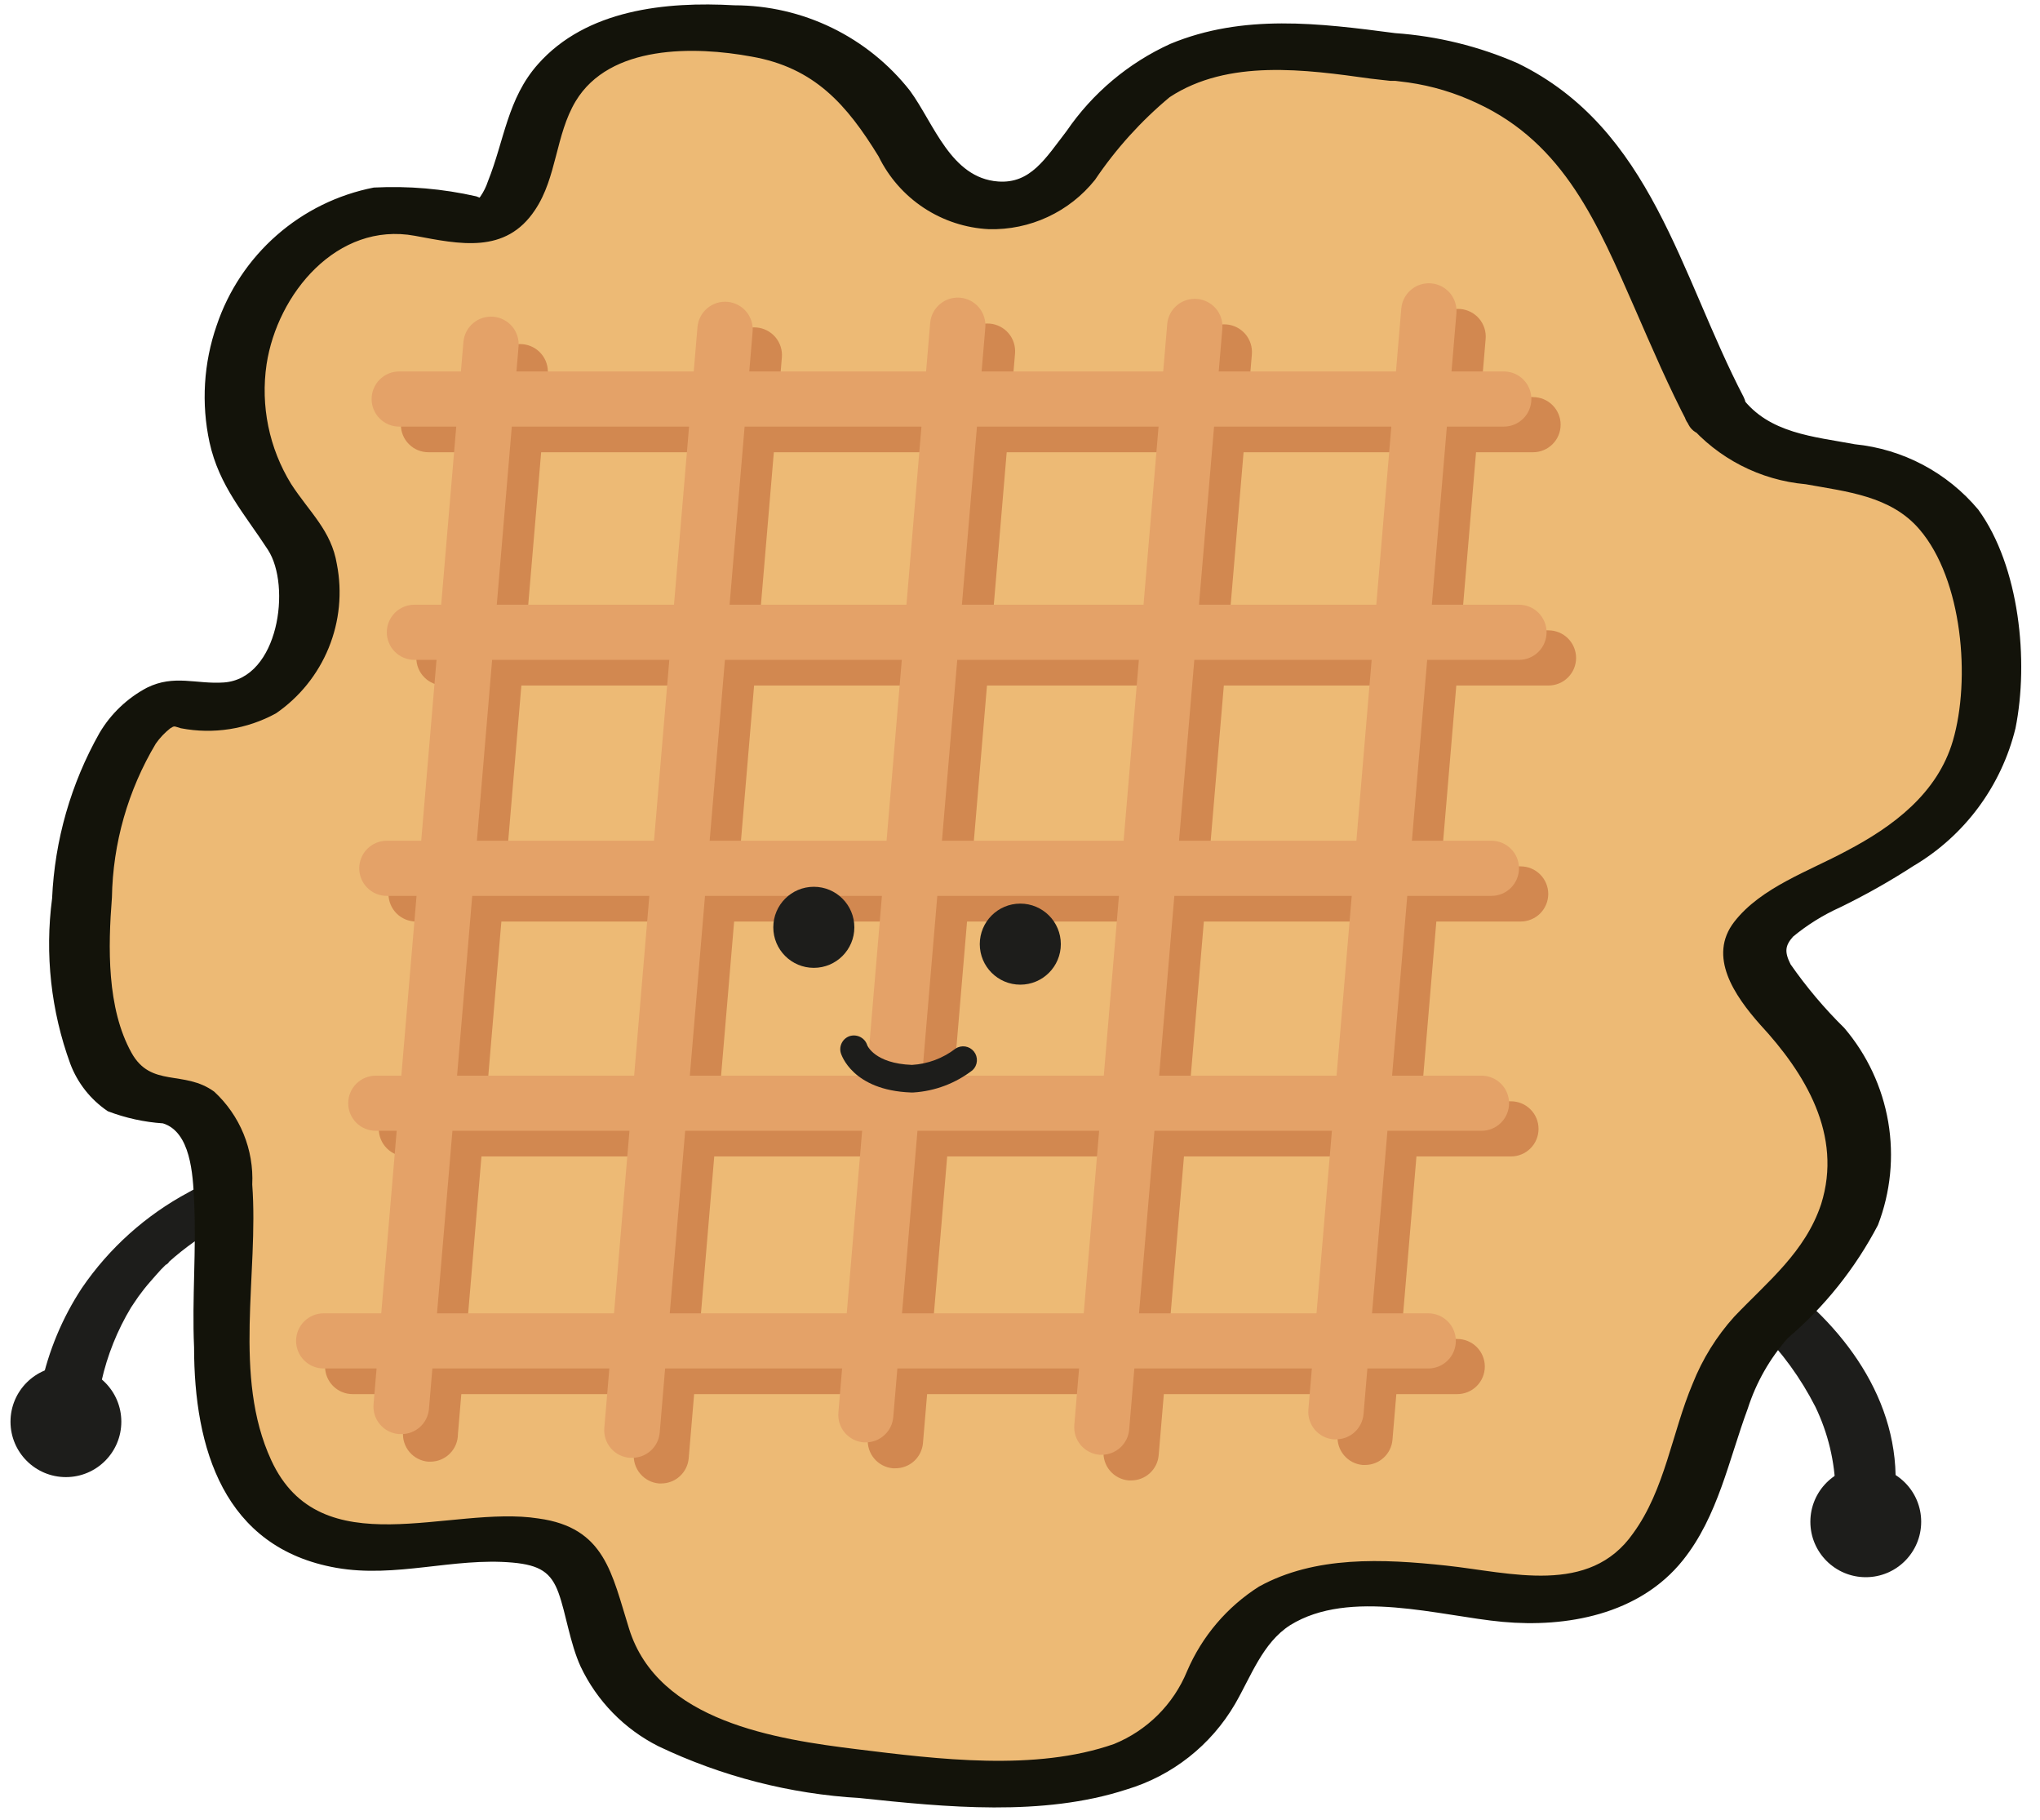 <svg width="74" height="66" viewBox="0 0 74 66" fill="none" xmlns="http://www.w3.org/2000/svg">
<g clip-path="url(#clip0_731_2054)">
<path d="M61.002 46.172C63.09 47.236 64.788 48.934 65.852 51.022C66.311 51.974 66.561 53.015 66.582 54.072C66.582 54.402 68.772 54.072 68.762 53.492C68.692 50.232 66.392 47.552 63.762 45.862C63.532 45.722 63.292 45.572 63.052 45.442C62.583 45.318 62.086 45.367 61.652 45.582C61.562 45.582 60.652 46.012 61.002 46.172Z" fill="#1D1D1B"/>
<path d="M67.68 57.202C68.79 57.202 69.69 56.302 69.69 55.192C69.69 54.082 68.79 53.182 67.68 53.182C66.57 53.182 65.67 54.082 65.67 55.192C65.67 56.302 66.57 57.202 67.68 57.202Z" fill="#1D1D1B"/>
<path d="M9.082 42.302C8.299 42.521 7.546 42.837 6.842 43.242C5.292 44.071 3.964 45.261 2.972 46.712C2.263 47.79 1.761 48.991 1.492 50.252C1.372 50.782 2.102 51.022 2.492 50.982C2.758 50.976 3.016 50.887 3.229 50.728C3.442 50.568 3.601 50.346 3.682 50.092C3.893 49.151 4.254 48.249 4.752 47.422L4.852 47.272C4.922 47.152 4.772 47.382 4.852 47.272L5.022 47.022C5.152 46.842 5.302 46.652 5.452 46.482C5.602 46.312 5.712 46.182 5.842 46.042L6.062 45.822C6.062 45.822 6.172 45.712 6.062 45.822C5.952 45.932 6.112 45.822 6.132 45.762C6.415 45.509 6.712 45.272 7.022 45.052L7.422 44.782C7.481 44.736 7.545 44.696 7.612 44.662C7.312 44.802 7.612 44.662 7.612 44.662C8.054 44.405 8.516 44.181 8.992 43.992H8.892L9.022 43.942L9.232 43.872L9.412 43.822C9.842 43.712 10.412 43.302 10.292 42.822C10.172 42.342 9.432 42.252 9.002 42.352L9.082 42.302Z" fill="#1D1D1B"/>
<path d="M2.391 53.572C3.501 53.572 4.401 52.672 4.401 51.562C4.401 50.452 3.501 49.552 2.391 49.552C1.281 49.552 0.381 50.452 0.381 51.562C0.381 52.672 1.281 53.572 2.391 53.572Z" fill="#1D1D1B"/>
<path d="M62.23 14.882C65.04 18.792 72.23 13.822 72.17 25.032C72.17 33.032 60.17 31.862 64.49 36.332C66.59 38.482 70.02 42.772 64.13 47.872C60.39 51.102 62.75 59.292 53.86 57.872C39.05 55.532 49.17 65.082 35.3 64.632C13.63 63.912 27.3 54.352 15.84 55.992C2.13 57.992 12.12 39.712 5.57 39.852C1.18 39.952 2.57 24.552 6.92 25.492C11.27 26.432 11.99 20.842 10.53 19.262C5.63 13.932 10.4 6.132 15.99 7.782C21.25 9.332 16.18 0.782 25.67 0.972C33.91 1.112 31.62 7.322 36.16 7.392C40.7 7.462 38.48 -0.158 50.48 2.012C52.397 2.107 54.246 2.751 55.806 3.869C57.367 4.986 58.573 6.528 59.28 8.312C61.37 13.252 62.23 14.882 62.23 14.882Z" fill="#EDBA75"/>
<path d="M61.24 15.372C62.321 16.629 63.849 17.415 65.501 17.562C66.981 17.832 68.591 17.982 69.63 19.202C71.191 21.022 71.49 24.642 70.841 26.862C70.281 28.782 68.66 29.982 66.98 30.862C65.63 31.592 63.88 32.182 62.91 33.432C61.941 34.682 62.91 36.102 63.85 37.162C65.48 38.922 66.85 41.162 66.061 43.672C65.481 45.412 64.13 46.472 62.91 47.752C62.266 48.466 61.755 49.289 61.401 50.182C60.651 51.952 60.401 54.022 59.24 55.612C57.651 57.882 54.791 57.032 52.471 56.782C50.151 56.532 47.7 56.422 45.67 57.542C44.51 58.278 43.6 59.349 43.06 60.612C42.816 61.206 42.456 61.746 42.001 62.199C41.546 62.652 41.005 63.01 40.41 63.252C37.56 64.252 34.011 63.802 31.09 63.442C28.171 63.082 23.87 62.442 22.82 59.072C22.19 57.072 21.951 55.402 19.53 55.072C16.331 54.572 11.63 56.842 9.84 52.962C8.43 49.912 9.39 46.202 9.15 42.962C9.181 42.334 9.073 41.706 8.835 41.124C8.596 40.542 8.233 40.019 7.77 39.592C6.67 38.792 5.48 39.462 4.77 38.182C3.87 36.562 3.92 34.342 4.06 32.552C4.093 30.585 4.642 28.661 5.65 26.972C5.798 26.76 5.977 26.571 6.18 26.412C6.34 26.312 6.31 26.342 6.56 26.412C7.738 26.639 8.958 26.448 10.011 25.872C10.866 25.284 11.53 24.458 11.923 23.497C12.316 22.536 12.419 21.481 12.22 20.462C12.021 19.242 11.22 18.572 10.56 17.552C9.762 16.255 9.447 14.719 9.67 13.212C10.06 10.652 12.23 8.032 15.05 8.552C16.66 8.852 18.34 9.232 19.41 7.612C20.201 6.432 20.151 4.892 20.881 3.672C22.12 1.612 25.2 1.672 27.26 2.052C29.55 2.452 30.721 3.802 31.87 5.672C32.24 6.43 32.806 7.075 33.51 7.539C34.213 8.003 35.029 8.27 35.87 8.312C36.607 8.331 37.338 8.18 38.006 7.869C38.674 7.559 39.261 7.098 39.721 6.522C40.478 5.399 41.39 4.389 42.431 3.522C44.55 2.132 47.361 2.522 49.721 2.852L50.431 2.932H50.611L51.09 2.992C51.953 3.116 52.793 3.369 53.581 3.742C56.761 5.212 57.971 8.162 59.3 11.182C59.92 12.602 60.531 14.032 61.251 15.402C61.73 16.332 63.781 15.482 63.251 14.402C60.941 9.972 59.92 4.662 55.05 2.292C53.643 1.678 52.142 1.31 50.611 1.202C47.861 0.842 45.1 0.492 42.45 1.592C40.933 2.283 39.632 3.376 38.691 4.752C37.92 5.752 37.38 6.672 36.2 6.582C34.49 6.452 33.88 4.482 33.01 3.292C32.252 2.327 31.285 1.547 30.182 1.01C29.078 0.473 27.868 0.193 26.64 0.192C24.151 0.052 21.27 0.342 19.511 2.332C18.41 3.572 18.291 5.102 17.701 6.572C17.637 6.767 17.546 6.953 17.43 7.122C17.37 7.192 17.43 7.172 17.28 7.122C16.061 6.845 14.809 6.738 13.56 6.802C12.253 7.058 11.037 7.655 10.036 8.534C9.035 9.412 8.284 10.54 7.86 11.802C7.386 13.165 7.296 14.632 7.6 16.042C7.95 17.632 8.87 18.632 9.72 19.942C10.57 21.252 10.111 24.612 8.12 24.752C7.12 24.822 6.32 24.452 5.33 24.942C4.617 25.32 4.021 25.887 3.61 26.582C2.572 28.419 1.983 30.475 1.89 32.582C1.623 34.606 1.849 36.665 2.55 38.582C2.814 39.283 3.29 39.884 3.91 40.302C4.552 40.547 5.226 40.696 5.91 40.742C6.91 41.052 7 42.582 7.04 43.542C7.13 45.312 6.96 47.082 7.04 48.862C7.04 52.522 8.11 56.142 12.2 56.862C14.361 57.242 16.451 56.482 18.59 56.672C19.59 56.762 19.991 57.032 20.261 57.772C20.53 58.512 20.671 59.582 21.061 60.442C21.653 61.692 22.645 62.709 23.881 63.332C26.172 64.426 28.655 65.065 31.191 65.212C34.3 65.542 37.821 65.892 40.861 64.902C42.52 64.407 43.928 63.298 44.8 61.802C45.38 60.802 45.8 59.582 46.8 58.942C48.961 57.602 52.22 58.612 54.51 58.822C56.8 59.032 59.461 58.572 61.05 56.582C62.321 54.992 62.711 52.942 63.401 51.082C63.703 50.141 64.197 49.273 64.85 48.532C66.192 47.387 67.302 45.995 68.121 44.432C68.58 43.241 68.709 41.948 68.494 40.689C68.279 39.431 67.729 38.254 66.9 37.282C66.18 36.574 65.528 35.801 64.951 34.972C64.721 34.512 64.76 34.292 65.04 33.972C65.557 33.544 66.129 33.188 66.74 32.912C67.657 32.467 68.545 31.966 69.4 31.412C70.322 30.869 71.125 30.147 71.762 29.288C72.399 28.429 72.858 27.451 73.111 26.412C73.6 23.982 73.26 20.542 71.76 18.482C70.634 17.137 69.026 16.286 67.281 16.112C65.79 15.832 64.171 15.722 63.191 14.422C62.581 13.542 60.531 14.432 61.24 15.372Z" fill="#13130A"/>
<path d="M15.541 16.402C15.276 16.402 15.021 16.297 14.834 16.109C14.646 15.922 14.541 15.668 14.541 15.402C14.541 15.137 14.646 14.883 14.834 14.695C15.021 14.508 15.276 14.402 15.541 14.402H55.611C55.876 14.402 56.131 14.508 56.318 14.695C56.506 14.883 56.611 15.137 56.611 15.402C56.611 15.668 56.506 15.922 56.318 16.109C56.131 16.297 55.876 16.402 55.611 16.402H15.531H15.541Z" fill="#D28850"/>
<path d="M16.102 24.862C15.836 24.862 15.582 24.757 15.395 24.569C15.207 24.382 15.102 24.128 15.102 23.862C15.102 23.597 15.207 23.343 15.395 23.155C15.582 22.968 15.836 22.862 16.102 22.862H56.172C56.437 22.862 56.691 22.968 56.879 23.155C57.066 23.343 57.172 23.597 57.172 23.862C57.172 24.128 57.066 24.382 56.879 24.569C56.691 24.757 56.437 24.862 56.172 24.862H16.102Z" fill="#D28850"/>
<path d="M15.092 33.422C14.827 33.422 14.572 33.316 14.385 33.129C14.197 32.941 14.092 32.687 14.092 32.422C14.092 32.157 14.197 31.902 14.385 31.715C14.572 31.527 14.827 31.422 15.092 31.422H55.162C55.427 31.422 55.681 31.527 55.869 31.715C56.056 31.902 56.162 32.157 56.162 32.422C56.162 32.687 56.056 32.941 55.869 33.129C55.681 33.316 55.427 33.422 55.162 33.422H15.092Z" fill="#D28850"/>
<path d="M14.74 41.942C14.475 41.942 14.221 41.837 14.033 41.649C13.846 41.462 13.74 41.207 13.74 40.942C13.74 40.677 13.846 40.422 14.033 40.235C14.221 40.047 14.475 39.942 14.74 39.942H54.81C55.075 39.942 55.33 40.047 55.517 40.235C55.705 40.422 55.81 40.677 55.81 40.942C55.81 41.207 55.705 41.462 55.517 41.649C55.33 41.837 55.075 41.942 54.81 41.942H14.74Z" fill="#D28850"/>
<path d="M12.791 50.562C12.526 50.562 12.271 50.457 12.084 50.269C11.896 50.082 11.791 49.827 11.791 49.562C11.791 49.297 11.896 49.042 12.084 48.855C12.271 48.667 12.526 48.562 12.791 48.562H52.861C53.126 48.562 53.381 48.667 53.568 48.855C53.756 49.042 53.861 49.297 53.861 49.562C53.861 49.827 53.756 50.082 53.568 50.269C53.381 50.457 53.126 50.562 52.861 50.562H12.791Z" fill="#D28850"/>
<path d="M49.521 53.132H49.431C49.167 53.109 48.923 52.983 48.753 52.78C48.582 52.578 48.499 52.316 48.521 52.052L51.891 12.122C51.914 11.857 52.041 11.612 52.244 11.44C52.448 11.268 52.711 11.185 52.976 11.207C53.241 11.23 53.487 11.357 53.658 11.56C53.83 11.764 53.914 12.027 53.891 12.292L50.511 52.222C50.489 52.47 50.375 52.7 50.192 52.868C50.009 53.037 49.77 53.131 49.521 53.132Z" fill="#D28850"/>
<path d="M41.031 53.692H40.941C40.677 53.669 40.433 53.543 40.263 53.34C40.092 53.138 40.009 52.876 40.031 52.612L43.411 12.682C43.422 12.551 43.459 12.423 43.52 12.306C43.58 12.189 43.663 12.085 43.764 12C43.865 11.915 43.981 11.851 44.107 11.811C44.232 11.771 44.364 11.756 44.496 11.767C44.627 11.778 44.755 11.815 44.872 11.876C44.989 11.937 45.093 12.02 45.178 12.12C45.263 12.221 45.327 12.338 45.367 12.463C45.407 12.589 45.422 12.721 45.411 12.852L42.031 52.772C42.011 53.023 41.897 53.258 41.711 53.428C41.526 53.599 41.283 53.693 41.031 53.692Z" fill="#D28850"/>
<path d="M32.47 53.252H32.39C32.126 53.229 31.882 53.102 31.712 52.9C31.541 52.698 31.458 52.436 31.48 52.172L34.82 12.652C34.831 12.521 34.868 12.393 34.929 12.276C34.989 12.159 35.072 12.055 35.173 11.97C35.274 11.885 35.39 11.82 35.516 11.781C35.642 11.741 35.774 11.726 35.905 11.737C36.036 11.748 36.164 11.785 36.281 11.846C36.398 11.906 36.502 11.989 36.587 12.09C36.672 12.191 36.737 12.307 36.776 12.433C36.816 12.558 36.831 12.691 36.82 12.822L33.48 52.342C33.457 52.593 33.341 52.826 33.154 52.995C32.966 53.164 32.722 53.255 32.47 53.252Z" fill="#D28850"/>
<path d="M23.992 53.802H23.902C23.638 53.779 23.394 53.653 23.224 53.45C23.053 53.248 22.97 52.986 22.992 52.722L26.362 12.792C26.384 12.527 26.511 12.281 26.715 12.11C26.918 11.938 27.182 11.855 27.447 11.877C27.712 11.9 27.957 12.027 28.129 12.23C28.301 12.434 28.384 12.697 28.362 12.962L24.982 52.892C24.959 53.14 24.846 53.37 24.663 53.538C24.48 53.707 24.24 53.801 23.992 53.802Z" fill="#D28850"/>
<path d="M15.621 53.012H15.531C15.267 52.989 15.023 52.863 14.852 52.66C14.682 52.458 14.598 52.196 14.621 51.932L17.871 13.402C17.881 13.271 17.918 13.143 17.977 13.026C18.037 12.908 18.12 12.804 18.22 12.719C18.32 12.633 18.437 12.568 18.562 12.528C18.687 12.487 18.819 12.472 18.951 12.482C19.082 12.493 19.21 12.529 19.327 12.589C19.445 12.649 19.549 12.731 19.634 12.832C19.72 12.932 19.785 13.048 19.825 13.173C19.866 13.299 19.881 13.431 19.871 13.562L16.611 52.012C16.611 52.276 16.507 52.529 16.321 52.716C16.136 52.903 15.884 53.01 15.621 53.012Z" fill="#D28850"/>
<path d="M14.48 15.472C14.215 15.472 13.961 15.367 13.773 15.179C13.586 14.992 13.48 14.737 13.48 14.472C13.48 14.207 13.586 13.953 13.773 13.765C13.961 13.578 14.215 13.472 14.48 13.472H54.55C54.816 13.472 55.07 13.578 55.258 13.765C55.445 13.953 55.55 14.207 55.55 14.472C55.55 14.737 55.445 14.992 55.258 15.179C55.07 15.367 54.816 15.472 54.55 15.472H14.48Z" fill="#E4A268"/>
<path d="M15.031 23.932C14.766 23.932 14.512 23.827 14.324 23.639C14.137 23.452 14.031 23.197 14.031 22.932C14.031 22.667 14.137 22.413 14.324 22.225C14.512 22.038 14.766 21.932 15.031 21.932H55.101C55.367 21.932 55.621 22.038 55.808 22.225C55.996 22.413 56.101 22.667 56.101 22.932C56.101 23.197 55.996 23.452 55.808 23.639C55.621 23.827 55.367 23.932 55.101 23.932H15.021H15.031Z" fill="#E4A268"/>
<path d="M14.031 32.492C13.766 32.492 13.512 32.387 13.324 32.199C13.137 32.012 13.031 31.757 13.031 31.492C13.031 31.227 13.137 30.973 13.324 30.785C13.512 30.598 13.766 30.492 14.031 30.492H54.101C54.367 30.492 54.621 30.598 54.808 30.785C54.996 30.973 55.101 31.227 55.101 31.492C55.101 31.757 54.996 32.012 54.808 32.199C54.621 32.387 54.367 32.492 54.101 32.492H14.031Z" fill="#E4A268"/>
<path d="M13.631 41.012C13.366 41.012 13.111 40.907 12.924 40.719C12.736 40.532 12.631 40.277 12.631 40.012C12.631 39.747 12.736 39.493 12.924 39.305C13.111 39.118 13.366 39.012 13.631 39.012H53.741C54.006 39.012 54.26 39.118 54.448 39.305C54.636 39.493 54.741 39.747 54.741 40.012C54.741 40.277 54.636 40.532 54.448 40.719C54.26 40.907 54.006 41.012 53.741 41.012H13.671H13.631Z" fill="#E4A268"/>
<path d="M11.74 49.632C11.475 49.632 11.221 49.527 11.033 49.339C10.846 49.152 10.74 48.898 10.74 48.632C10.74 48.367 10.846 48.113 11.033 47.925C11.221 47.738 11.475 47.632 11.74 47.632H51.81C52.075 47.632 52.33 47.738 52.517 47.925C52.705 48.113 52.81 48.367 52.81 48.632C52.81 48.898 52.705 49.152 52.517 49.339C52.33 49.527 52.075 49.632 51.81 49.632H11.74Z" fill="#E4A268"/>
<path d="M48.45 52.202H48.371C48.107 52.179 47.863 52.053 47.692 51.85C47.522 51.648 47.438 51.386 47.461 51.122L50.831 11.192C50.853 10.927 50.98 10.681 51.184 10.51C51.387 10.338 51.65 10.255 51.916 10.277C52.181 10.3 52.426 10.427 52.598 10.63C52.769 10.834 52.853 11.097 52.831 11.362L49.461 51.292C49.438 51.543 49.321 51.776 49.134 51.945C48.947 52.114 48.703 52.206 48.45 52.202Z" fill="#E4A268"/>
<path d="M39.97 52.762H39.88C39.617 52.739 39.373 52.612 39.202 52.41C39.032 52.208 38.948 51.946 38.97 51.682L42.34 11.752C42.363 11.488 42.49 11.244 42.692 11.074C42.895 10.903 43.157 10.82 43.42 10.842C43.552 10.852 43.68 10.888 43.797 10.948C43.915 11.008 44.02 11.09 44.105 11.191C44.191 11.291 44.255 11.407 44.296 11.533C44.336 11.658 44.351 11.79 44.34 11.922L40.96 51.852C40.938 52.099 40.824 52.33 40.641 52.498C40.458 52.666 40.219 52.76 39.97 52.762Z" fill="#E4A268"/>
<path d="M31.412 52.312H31.332C31.2 52.302 31.072 52.266 30.954 52.206C30.837 52.146 30.732 52.064 30.647 51.964C30.561 51.863 30.497 51.747 30.456 51.621C30.416 51.496 30.401 51.364 30.412 51.232L33.742 11.712C33.764 11.447 33.891 11.201 34.095 11.03C34.298 10.858 34.561 10.774 34.827 10.797C35.092 10.82 35.337 10.947 35.509 11.15C35.68 11.354 35.764 11.617 35.742 11.882L32.402 51.402C32.379 51.65 32.266 51.88 32.082 52.048C31.899 52.217 31.66 52.311 31.412 52.312Z" fill="#E4A268"/>
<path d="M22.921 52.872H22.841C22.71 52.862 22.582 52.826 22.464 52.766C22.347 52.706 22.242 52.624 22.157 52.523C22.071 52.423 22.006 52.307 21.966 52.181C21.926 52.056 21.91 51.923 21.921 51.792L25.301 11.862C25.324 11.597 25.451 11.351 25.654 11.18C25.858 11.008 26.121 10.924 26.386 10.947C26.652 10.97 26.897 11.097 27.069 11.3C27.24 11.503 27.324 11.767 27.301 12.032L23.931 51.952C23.911 52.205 23.796 52.441 23.608 52.611C23.421 52.782 23.175 52.875 22.921 52.872Z" fill="#E4A268"/>
<path d="M14.55 52.012H14.47C14.339 52.002 14.211 51.966 14.093 51.906C13.976 51.846 13.871 51.764 13.786 51.663C13.7 51.563 13.635 51.447 13.595 51.321C13.555 51.196 13.539 51.063 13.55 50.932L16.81 12.402C16.822 12.271 16.858 12.143 16.919 12.026C16.98 11.909 17.063 11.805 17.163 11.72C17.264 11.635 17.381 11.57 17.506 11.531C17.632 11.491 17.764 11.476 17.895 11.487C18.027 11.498 18.154 11.535 18.271 11.596C18.389 11.656 18.493 11.739 18.578 11.84C18.663 11.941 18.727 12.057 18.767 12.183C18.807 12.308 18.822 12.441 18.81 12.572L15.56 51.102C15.538 51.353 15.421 51.586 15.234 51.755C15.046 51.924 14.802 52.016 14.55 52.012Z" fill="#E4A268"/>
<path d="M33.13 39.622H33.041C30.921 39.542 30.52 38.252 30.5 38.192C30.482 38.129 30.476 38.063 30.483 37.998C30.491 37.932 30.511 37.869 30.542 37.812C30.574 37.754 30.616 37.703 30.667 37.662C30.719 37.621 30.777 37.59 30.84 37.572C30.968 37.538 31.103 37.554 31.219 37.617C31.335 37.68 31.421 37.786 31.46 37.912C31.46 37.912 31.721 38.572 33.081 38.622C33.654 38.589 34.205 38.383 34.66 38.032C34.765 37.963 34.891 37.935 35.015 37.954C35.139 37.974 35.251 38.039 35.329 38.137C35.407 38.235 35.445 38.359 35.436 38.484C35.427 38.609 35.372 38.726 35.281 38.812C34.661 39.292 33.912 39.574 33.13 39.622Z" fill="#1D1D1B"/>
<path d="M29.521 35.102C30.333 35.102 30.991 34.444 30.991 33.632C30.991 32.82 30.333 32.162 29.521 32.162C28.709 32.162 28.051 32.82 28.051 33.632C28.051 34.444 28.709 35.102 29.521 35.102Z" fill="#1D1D1B"/>
<path d="M37.011 35.712C37.823 35.712 38.481 35.054 38.481 34.242C38.481 33.43 37.823 32.772 37.011 32.772C36.199 32.772 35.541 33.43 35.541 34.242C35.541 35.054 36.199 35.712 37.011 35.712Z" fill="#1D1D1B"/>
</g>
<defs>
<clipPath id="clip0_731_2054">
<rect width="72.97" height="65.43" fill="white" transform="translate(0.381 0.142)"/>
</clipPath>
</defs>
</svg>
